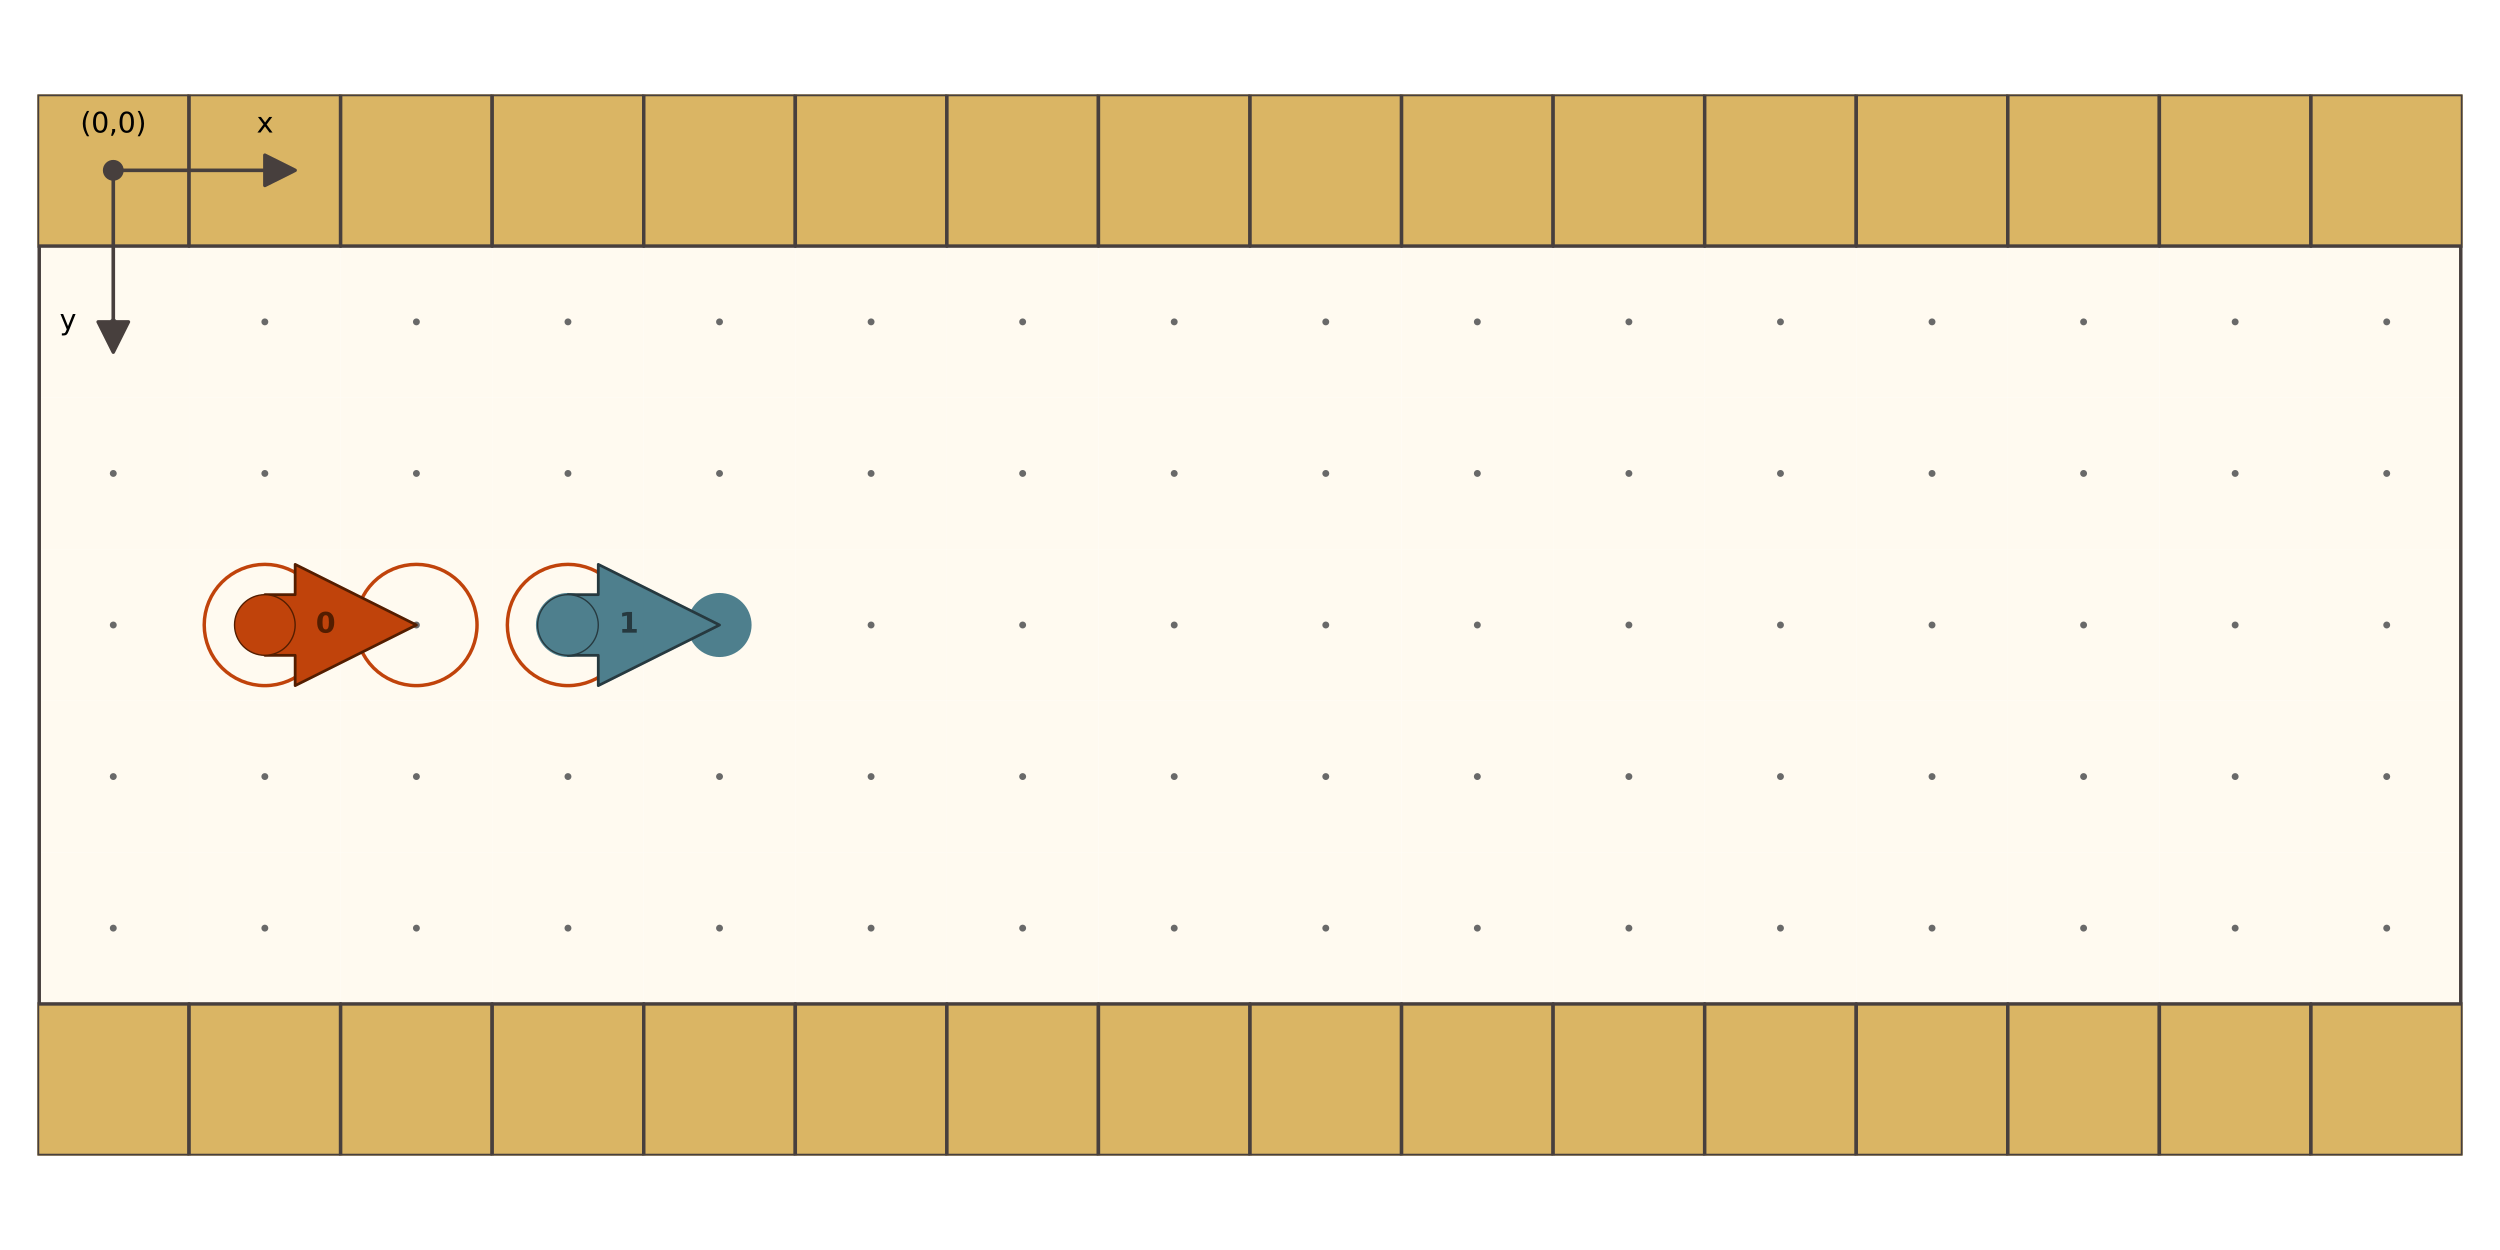 <?xml version="1.0" encoding="utf-8" standalone="no"?>
<!DOCTYPE svg PUBLIC "-//W3C//DTD SVG 1.1//EN"
  "http://www.w3.org/Graphics/SVG/1.1/DTD/svg11.dtd">
<svg xmlns:xlink="http://www.w3.org/1999/xlink" width="720pt" height="360pt" viewBox="0 0 720 360" xmlns="http://www.w3.org/2000/svg" version="1.1">
 <defs>
  <style type="text/css">*{stroke-linejoin: round; stroke-linecap: butt}</style>
 </defs>
 <g id="figure_1">
  <g id="patch_1">
   <path d="M 0 360 
L 720 360 
L 720 0 
L 0 0 
z
" style="fill: #ffffff"/>
  </g>
  <g id="axes_1">
   <g id="patch_2">
    <path d="M 10.8 332.775 
L 709.2 332.775 
L 709.2 27.225 
L 10.8 27.225 
z
" style="fill: #ffffff"/>
   </g>
   <g id="patch_3">
    <path d="M 10.8 70.875 
L 54.45 70.875 
L 54.45 114.525 
L 10.8 114.525 
z
" clip-path="url(#p088756a52e)" style="fill: #fffaf0"/>
   </g>
   <g id="patch_4">
    <path d="M 54.45 70.875 
L 98.1 70.875 
L 98.1 114.525 
L 54.45 114.525 
z
" clip-path="url(#p088756a52e)" style="fill: #fffaf0"/>
   </g>
   <g id="patch_5">
    <path d="M 98.1 70.875 
L 141.75 70.875 
L 141.75 114.525 
L 98.1 114.525 
z
" clip-path="url(#p088756a52e)" style="fill: #fffaf0"/>
   </g>
   <g id="patch_6">
    <path d="M 141.75 70.875 
L 185.4 70.875 
L 185.4 114.525 
L 141.75 114.525 
z
" clip-path="url(#p088756a52e)" style="fill: #fffaf0"/>
   </g>
   <g id="patch_7">
    <path d="M 185.4 70.875 
L 229.05 70.875 
L 229.05 114.525 
L 185.4 114.525 
z
" clip-path="url(#p088756a52e)" style="fill: #fffaf0"/>
   </g>
   <g id="patch_8">
    <path d="M 229.05 70.875 
L 272.7 70.875 
L 272.7 114.525 
L 229.05 114.525 
z
" clip-path="url(#p088756a52e)" style="fill: #fffaf0"/>
   </g>
   <g id="patch_9">
    <path d="M 272.7 70.875 
L 316.35 70.875 
L 316.35 114.525 
L 272.7 114.525 
z
" clip-path="url(#p088756a52e)" style="fill: #fffaf0"/>
   </g>
   <g id="patch_10">
    <path d="M 316.35 70.875 
L 360 70.875 
L 360 114.525 
L 316.35 114.525 
z
" clip-path="url(#p088756a52e)" style="fill: #fffaf0"/>
   </g>
   <g id="patch_11">
    <path d="M 360 70.875 
L 403.65 70.875 
L 403.65 114.525 
L 360 114.525 
z
" clip-path="url(#p088756a52e)" style="fill: #fffaf0"/>
   </g>
   <g id="patch_12">
    <path d="M 403.65 70.875 
L 447.3 70.875 
L 447.3 114.525 
L 403.65 114.525 
z
" clip-path="url(#p088756a52e)" style="fill: #fffaf0"/>
   </g>
   <g id="patch_13">
    <path d="M 447.3 70.875 
L 490.95 70.875 
L 490.95 114.525 
L 447.3 114.525 
z
" clip-path="url(#p088756a52e)" style="fill: #fffaf0"/>
   </g>
   <g id="patch_14">
    <path d="M 490.95 70.875 
L 534.6 70.875 
L 534.6 114.525 
L 490.95 114.525 
z
" clip-path="url(#p088756a52e)" style="fill: #fffaf0"/>
   </g>
   <g id="patch_15">
    <path d="M 534.6 70.875 
L 578.25 70.875 
L 578.25 114.525 
L 534.6 114.525 
z
" clip-path="url(#p088756a52e)" style="fill: #fffaf0"/>
   </g>
   <g id="patch_16">
    <path d="M 578.25 70.875 
L 621.9 70.875 
L 621.9 114.525 
L 578.25 114.525 
z
" clip-path="url(#p088756a52e)" style="fill: #fffaf0"/>
   </g>
   <g id="patch_17">
    <path d="M 621.9 70.875 
L 665.55 70.875 
L 665.55 114.525 
L 621.9 114.525 
z
" clip-path="url(#p088756a52e)" style="fill: #fffaf0"/>
   </g>
   <g id="patch_18">
    <path d="M 665.55 70.875 
L 709.2 70.875 
L 709.2 114.525 
L 665.55 114.525 
z
" clip-path="url(#p088756a52e)" style="fill: #fffaf0"/>
   </g>
   <g id="patch_19">
    <path d="M 10.8 114.525 
L 54.45 114.525 
L 54.45 158.175 
L 10.8 158.175 
z
" clip-path="url(#p088756a52e)" style="fill: #fffaf0"/>
   </g>
   <g id="patch_20">
    <path d="M 54.45 114.525 
L 98.1 114.525 
L 98.1 158.175 
L 54.45 158.175 
z
" clip-path="url(#p088756a52e)" style="fill: #fffaf0"/>
   </g>
   <g id="patch_21">
    <path d="M 98.1 114.525 
L 141.75 114.525 
L 141.75 158.175 
L 98.1 158.175 
z
" clip-path="url(#p088756a52e)" style="fill: #fffaf0"/>
   </g>
   <g id="patch_22">
    <path d="M 141.75 114.525 
L 185.4 114.525 
L 185.4 158.175 
L 141.75 158.175 
z
" clip-path="url(#p088756a52e)" style="fill: #fffaf0"/>
   </g>
   <g id="patch_23">
    <path d="M 185.4 114.525 
L 229.05 114.525 
L 229.05 158.175 
L 185.4 158.175 
z
" clip-path="url(#p088756a52e)" style="fill: #fffaf0"/>
   </g>
   <g id="patch_24">
    <path d="M 229.05 114.525 
L 272.7 114.525 
L 272.7 158.175 
L 229.05 158.175 
z
" clip-path="url(#p088756a52e)" style="fill: #fffaf0"/>
   </g>
   <g id="patch_25">
    <path d="M 272.7 114.525 
L 316.35 114.525 
L 316.35 158.175 
L 272.7 158.175 
z
" clip-path="url(#p088756a52e)" style="fill: #fffaf0"/>
   </g>
   <g id="patch_26">
    <path d="M 316.35 114.525 
L 360 114.525 
L 360 158.175 
L 316.35 158.175 
z
" clip-path="url(#p088756a52e)" style="fill: #fffaf0"/>
   </g>
   <g id="patch_27">
    <path d="M 360 114.525 
L 403.65 114.525 
L 403.65 158.175 
L 360 158.175 
z
" clip-path="url(#p088756a52e)" style="fill: #fffaf0"/>
   </g>
   <g id="patch_28">
    <path d="M 403.65 114.525 
L 447.3 114.525 
L 447.3 158.175 
L 403.65 158.175 
z
" clip-path="url(#p088756a52e)" style="fill: #fffaf0"/>
   </g>
   <g id="patch_29">
    <path d="M 447.3 114.525 
L 490.95 114.525 
L 490.95 158.175 
L 447.3 158.175 
z
" clip-path="url(#p088756a52e)" style="fill: #fffaf0"/>
   </g>
   <g id="patch_30">
    <path d="M 490.95 114.525 
L 534.6 114.525 
L 534.6 158.175 
L 490.95 158.175 
z
" clip-path="url(#p088756a52e)" style="fill: #fffaf0"/>
   </g>
   <g id="patch_31">
    <path d="M 534.6 114.525 
L 578.25 114.525 
L 578.25 158.175 
L 534.6 158.175 
z
" clip-path="url(#p088756a52e)" style="fill: #fffaf0"/>
   </g>
   <g id="patch_32">
    <path d="M 578.25 114.525 
L 621.9 114.525 
L 621.9 158.175 
L 578.25 158.175 
z
" clip-path="url(#p088756a52e)" style="fill: #fffaf0"/>
   </g>
   <g id="patch_33">
    <path d="M 621.9 114.525 
L 665.55 114.525 
L 665.55 158.175 
L 621.9 158.175 
z
" clip-path="url(#p088756a52e)" style="fill: #fffaf0"/>
   </g>
   <g id="patch_34">
    <path d="M 665.55 114.525 
L 709.2 114.525 
L 709.2 158.175 
L 665.55 158.175 
z
" clip-path="url(#p088756a52e)" style="fill: #fffaf0"/>
   </g>
   <g id="patch_35">
    <path d="M 10.8 158.175 
L 54.45 158.175 
L 54.45 201.825 
L 10.8 201.825 
z
" clip-path="url(#p088756a52e)" style="fill: #fffaf0"/>
   </g>
   <g id="patch_36">
    <path d="M 54.45 158.175 
L 98.1 158.175 
L 98.1 201.825 
L 54.45 201.825 
z
" clip-path="url(#p088756a52e)" style="fill: #fffaf0"/>
   </g>
   <g id="patch_37">
    <path d="M 98.1 158.175 
L 141.75 158.175 
L 141.75 201.825 
L 98.1 201.825 
z
" clip-path="url(#p088756a52e)" style="fill: #fffaf0"/>
   </g>
   <g id="patch_38">
    <path d="M 141.75 158.175 
L 185.4 158.175 
L 185.4 201.825 
L 141.75 201.825 
z
" clip-path="url(#p088756a52e)" style="fill: #fffaf0"/>
   </g>
   <g id="patch_39">
    <path d="M 185.4 158.175 
L 229.05 158.175 
L 229.05 201.825 
L 185.4 201.825 
z
" clip-path="url(#p088756a52e)" style="fill: #fffaf0"/>
   </g>
   <g id="patch_40">
    <path d="M 229.05 158.175 
L 272.7 158.175 
L 272.7 201.825 
L 229.05 201.825 
z
" clip-path="url(#p088756a52e)" style="fill: #fffaf0"/>
   </g>
   <g id="patch_41">
    <path d="M 272.7 158.175 
L 316.35 158.175 
L 316.35 201.825 
L 272.7 201.825 
z
" clip-path="url(#p088756a52e)" style="fill: #fffaf0"/>
   </g>
   <g id="patch_42">
    <path d="M 316.35 158.175 
L 360 158.175 
L 360 201.825 
L 316.35 201.825 
z
" clip-path="url(#p088756a52e)" style="fill: #fffaf0"/>
   </g>
   <g id="patch_43">
    <path d="M 360 158.175 
L 403.65 158.175 
L 403.65 201.825 
L 360 201.825 
z
" clip-path="url(#p088756a52e)" style="fill: #fffaf0"/>
   </g>
   <g id="patch_44">
    <path d="M 403.65 158.175 
L 447.3 158.175 
L 447.3 201.825 
L 403.65 201.825 
z
" clip-path="url(#p088756a52e)" style="fill: #fffaf0"/>
   </g>
   <g id="patch_45">
    <path d="M 447.3 158.175 
L 490.95 158.175 
L 490.95 201.825 
L 447.3 201.825 
z
" clip-path="url(#p088756a52e)" style="fill: #fffaf0"/>
   </g>
   <g id="patch_46">
    <path d="M 490.95 158.175 
L 534.6 158.175 
L 534.6 201.825 
L 490.95 201.825 
z
" clip-path="url(#p088756a52e)" style="fill: #fffaf0"/>
   </g>
   <g id="patch_47">
    <path d="M 534.6 158.175 
L 578.25 158.175 
L 578.25 201.825 
L 534.6 201.825 
z
" clip-path="url(#p088756a52e)" style="fill: #fffaf0"/>
   </g>
   <g id="patch_48">
    <path d="M 578.25 158.175 
L 621.9 158.175 
L 621.9 201.825 
L 578.25 201.825 
z
" clip-path="url(#p088756a52e)" style="fill: #fffaf0"/>
   </g>
   <g id="patch_49">
    <path d="M 621.9 158.175 
L 665.55 158.175 
L 665.55 201.825 
L 621.9 201.825 
z
" clip-path="url(#p088756a52e)" style="fill: #fffaf0"/>
   </g>
   <g id="patch_50">
    <path d="M 665.55 158.175 
L 709.2 158.175 
L 709.2 201.825 
L 665.55 201.825 
z
" clip-path="url(#p088756a52e)" style="fill: #fffaf0"/>
   </g>
   <g id="patch_51">
    <path d="M 10.8 201.825 
L 54.45 201.825 
L 54.45 245.475 
L 10.8 245.475 
z
" clip-path="url(#p088756a52e)" style="fill: #fffaf0"/>
   </g>
   <g id="patch_52">
    <path d="M 54.45 201.825 
L 98.1 201.825 
L 98.1 245.475 
L 54.45 245.475 
z
" clip-path="url(#p088756a52e)" style="fill: #fffaf0"/>
   </g>
   <g id="patch_53">
    <path d="M 98.1 201.825 
L 141.75 201.825 
L 141.75 245.475 
L 98.1 245.475 
z
" clip-path="url(#p088756a52e)" style="fill: #fffaf0"/>
   </g>
   <g id="patch_54">
    <path d="M 141.75 201.825 
L 185.4 201.825 
L 185.4 245.475 
L 141.75 245.475 
z
" clip-path="url(#p088756a52e)" style="fill: #fffaf0"/>
   </g>
   <g id="patch_55">
    <path d="M 185.4 201.825 
L 229.05 201.825 
L 229.05 245.475 
L 185.4 245.475 
z
" clip-path="url(#p088756a52e)" style="fill: #fffaf0"/>
   </g>
   <g id="patch_56">
    <path d="M 229.05 201.825 
L 272.7 201.825 
L 272.7 245.475 
L 229.05 245.475 
z
" clip-path="url(#p088756a52e)" style="fill: #fffaf0"/>
   </g>
   <g id="patch_57">
    <path d="M 272.7 201.825 
L 316.35 201.825 
L 316.35 245.475 
L 272.7 245.475 
z
" clip-path="url(#p088756a52e)" style="fill: #fffaf0"/>
   </g>
   <g id="patch_58">
    <path d="M 316.35 201.825 
L 360 201.825 
L 360 245.475 
L 316.35 245.475 
z
" clip-path="url(#p088756a52e)" style="fill: #fffaf0"/>
   </g>
   <g id="patch_59">
    <path d="M 360 201.825 
L 403.65 201.825 
L 403.65 245.475 
L 360 245.475 
z
" clip-path="url(#p088756a52e)" style="fill: #fffaf0"/>
   </g>
   <g id="patch_60">
    <path d="M 403.65 201.825 
L 447.3 201.825 
L 447.3 245.475 
L 403.65 245.475 
z
" clip-path="url(#p088756a52e)" style="fill: #fffaf0"/>
   </g>
   <g id="patch_61">
    <path d="M 447.3 201.825 
L 490.95 201.825 
L 490.95 245.475 
L 447.3 245.475 
z
" clip-path="url(#p088756a52e)" style="fill: #fffaf0"/>
   </g>
   <g id="patch_62">
    <path d="M 490.95 201.825 
L 534.6 201.825 
L 534.6 245.475 
L 490.95 245.475 
z
" clip-path="url(#p088756a52e)" style="fill: #fffaf0"/>
   </g>
   <g id="patch_63">
    <path d="M 534.6 201.825 
L 578.25 201.825 
L 578.25 245.475 
L 534.6 245.475 
z
" clip-path="url(#p088756a52e)" style="fill: #fffaf0"/>
   </g>
   <g id="patch_64">
    <path d="M 578.25 201.825 
L 621.9 201.825 
L 621.9 245.475 
L 578.25 245.475 
z
" clip-path="url(#p088756a52e)" style="fill: #fffaf0"/>
   </g>
   <g id="patch_65">
    <path d="M 621.9 201.825 
L 665.55 201.825 
L 665.55 245.475 
L 621.9 245.475 
z
" clip-path="url(#p088756a52e)" style="fill: #fffaf0"/>
   </g>
   <g id="patch_66">
    <path d="M 665.55 201.825 
L 709.2 201.825 
L 709.2 245.475 
L 665.55 245.475 
z
" clip-path="url(#p088756a52e)" style="fill: #fffaf0"/>
   </g>
   <g id="patch_67">
    <path d="M 10.8 245.475 
L 54.45 245.475 
L 54.45 289.125 
L 10.8 289.125 
z
" clip-path="url(#p088756a52e)" style="fill: #fffaf0"/>
   </g>
   <g id="patch_68">
    <path d="M 54.45 245.475 
L 98.1 245.475 
L 98.1 289.125 
L 54.45 289.125 
z
" clip-path="url(#p088756a52e)" style="fill: #fffaf0"/>
   </g>
   <g id="patch_69">
    <path d="M 98.1 245.475 
L 141.75 245.475 
L 141.75 289.125 
L 98.1 289.125 
z
" clip-path="url(#p088756a52e)" style="fill: #fffaf0"/>
   </g>
   <g id="patch_70">
    <path d="M 141.75 245.475 
L 185.4 245.475 
L 185.4 289.125 
L 141.75 289.125 
z
" clip-path="url(#p088756a52e)" style="fill: #fffaf0"/>
   </g>
   <g id="patch_71">
    <path d="M 185.4 245.475 
L 229.05 245.475 
L 229.05 289.125 
L 185.4 289.125 
z
" clip-path="url(#p088756a52e)" style="fill: #fffaf0"/>
   </g>
   <g id="patch_72">
    <path d="M 229.05 245.475 
L 272.7 245.475 
L 272.7 289.125 
L 229.05 289.125 
z
" clip-path="url(#p088756a52e)" style="fill: #fffaf0"/>
   </g>
   <g id="patch_73">
    <path d="M 272.7 245.475 
L 316.35 245.475 
L 316.35 289.125 
L 272.7 289.125 
z
" clip-path="url(#p088756a52e)" style="fill: #fffaf0"/>
   </g>
   <g id="patch_74">
    <path d="M 316.35 245.475 
L 360 245.475 
L 360 289.125 
L 316.35 289.125 
z
" clip-path="url(#p088756a52e)" style="fill: #fffaf0"/>
   </g>
   <g id="patch_75">
    <path d="M 360 245.475 
L 403.65 245.475 
L 403.65 289.125 
L 360 289.125 
z
" clip-path="url(#p088756a52e)" style="fill: #fffaf0"/>
   </g>
   <g id="patch_76">
    <path d="M 403.65 245.475 
L 447.3 245.475 
L 447.3 289.125 
L 403.65 289.125 
z
" clip-path="url(#p088756a52e)" style="fill: #fffaf0"/>
   </g>
   <g id="patch_77">
    <path d="M 447.3 245.475 
L 490.95 245.475 
L 490.95 289.125 
L 447.3 289.125 
z
" clip-path="url(#p088756a52e)" style="fill: #fffaf0"/>
   </g>
   <g id="patch_78">
    <path d="M 490.95 245.475 
L 534.6 245.475 
L 534.6 289.125 
L 490.95 289.125 
z
" clip-path="url(#p088756a52e)" style="fill: #fffaf0"/>
   </g>
   <g id="patch_79">
    <path d="M 534.6 245.475 
L 578.25 245.475 
L 578.25 289.125 
L 534.6 289.125 
z
" clip-path="url(#p088756a52e)" style="fill: #fffaf0"/>
   </g>
   <g id="patch_80">
    <path d="M 578.25 245.475 
L 621.9 245.475 
L 621.9 289.125 
L 578.25 289.125 
z
" clip-path="url(#p088756a52e)" style="fill: #fffaf0"/>
   </g>
   <g id="patch_81">
    <path d="M 621.9 245.475 
L 665.55 245.475 
L 665.55 289.125 
L 621.9 289.125 
z
" clip-path="url(#p088756a52e)" style="fill: #fffaf0"/>
   </g>
   <g id="patch_82">
    <path d="M 665.55 245.475 
L 709.2 245.475 
L 709.2 289.125 
L 665.55 289.125 
z
" clip-path="url(#p088756a52e)" style="fill: #fffaf0"/>
   </g>
   <g id="patch_83">
    <path d="M 10.8 27.225 
L 709.2 27.225 
L 709.2 332.775 
L 10.8 332.775 
L 10.8 27.225 
z
" clip-path="url(#p088756a52e)" style="fill: none; stroke: #473f3d; stroke-width: 2; stroke-linejoin: miter"/>
   </g>
   <g id="matplotlib.axis_1">
    <g id="xtick_1">
     <g id="line2d_1"/>
    </g>
    <g id="xtick_2">
     <g id="line2d_2"/>
    </g>
    <g id="xtick_3">
     <g id="line2d_3"/>
    </g>
    <g id="xtick_4">
     <g id="line2d_4"/>
    </g>
    <g id="xtick_5">
     <g id="line2d_5"/>
    </g>
    <g id="xtick_6">
     <g id="line2d_6"/>
    </g>
    <g id="xtick_7">
     <g id="line2d_7"/>
    </g>
    <g id="xtick_8">
     <g id="line2d_8"/>
    </g>
   </g>
   <g id="matplotlib.axis_2">
    <g id="ytick_1">
     <g id="line2d_9"/>
    </g>
    <g id="ytick_2">
     <g id="line2d_10"/>
    </g>
    <g id="ytick_3">
     <g id="line2d_11"/>
    </g>
    <g id="ytick_4">
     <g id="line2d_12"/>
    </g>
    <g id="ytick_5">
     <g id="line2d_13"/>
    </g>
    <g id="ytick_6">
     <g id="line2d_14"/>
    </g>
    <g id="ytick_7">
     <g id="line2d_15"/>
    </g>
   </g>
   <g id="line2d_16">
    <defs>
     <path id="m381880f51b" d="M 0 0.5 
C 0.133 0.5 0.26 0.447 0.354 0.354 
C 0.447 0.26 0.5 0.133 0.5 0 
C 0.5 -0.133 0.447 -0.26 0.354 -0.354 
C 0.26 -0.447 0.133 -0.5 0 -0.5 
C -0.133 -0.5 -0.26 -0.447 -0.354 -0.354 
C -0.447 -0.26 -0.5 -0.133 -0.5 0 
C -0.5 0.133 -0.447 0.26 -0.354 0.354 
C -0.26 0.447 -0.133 0.5 0 0.5 
z
" style="stroke: #696969"/>
    </defs>
    <g clip-path="url(#p088756a52e)">
     <use xlink:href="#m381880f51b" x="32.625" y="92.7" style="fill: #696969; stroke: #696969"/>
    </g>
   </g>
   <g id="line2d_17">
    <g clip-path="url(#p088756a52e)">
     <use xlink:href="#m381880f51b" x="76.275" y="92.7" style="fill: #696969; stroke: #696969"/>
    </g>
   </g>
   <g id="line2d_18">
    <g clip-path="url(#p088756a52e)">
     <use xlink:href="#m381880f51b" x="119.925" y="92.7" style="fill: #696969; stroke: #696969"/>
    </g>
   </g>
   <g id="line2d_19">
    <g clip-path="url(#p088756a52e)">
     <use xlink:href="#m381880f51b" x="163.575" y="92.7" style="fill: #696969; stroke: #696969"/>
    </g>
   </g>
   <g id="line2d_20">
    <g clip-path="url(#p088756a52e)">
     <use xlink:href="#m381880f51b" x="207.225" y="92.7" style="fill: #696969; stroke: #696969"/>
    </g>
   </g>
   <g id="line2d_21">
    <g clip-path="url(#p088756a52e)">
     <use xlink:href="#m381880f51b" x="250.875" y="92.7" style="fill: #696969; stroke: #696969"/>
    </g>
   </g>
   <g id="line2d_22">
    <g clip-path="url(#p088756a52e)">
     <use xlink:href="#m381880f51b" x="294.525" y="92.7" style="fill: #696969; stroke: #696969"/>
    </g>
   </g>
   <g id="line2d_23">
    <g clip-path="url(#p088756a52e)">
     <use xlink:href="#m381880f51b" x="338.175" y="92.7" style="fill: #696969; stroke: #696969"/>
    </g>
   </g>
   <g id="line2d_24">
    <g clip-path="url(#p088756a52e)">
     <use xlink:href="#m381880f51b" x="381.825" y="92.7" style="fill: #696969; stroke: #696969"/>
    </g>
   </g>
   <g id="line2d_25">
    <g clip-path="url(#p088756a52e)">
     <use xlink:href="#m381880f51b" x="425.475" y="92.7" style="fill: #696969; stroke: #696969"/>
    </g>
   </g>
   <g id="line2d_26">
    <g clip-path="url(#p088756a52e)">
     <use xlink:href="#m381880f51b" x="469.125" y="92.7" style="fill: #696969; stroke: #696969"/>
    </g>
   </g>
   <g id="line2d_27">
    <g clip-path="url(#p088756a52e)">
     <use xlink:href="#m381880f51b" x="512.775" y="92.7" style="fill: #696969; stroke: #696969"/>
    </g>
   </g>
   <g id="line2d_28">
    <g clip-path="url(#p088756a52e)">
     <use xlink:href="#m381880f51b" x="556.425" y="92.7" style="fill: #696969; stroke: #696969"/>
    </g>
   </g>
   <g id="line2d_29">
    <g clip-path="url(#p088756a52e)">
     <use xlink:href="#m381880f51b" x="600.075" y="92.7" style="fill: #696969; stroke: #696969"/>
    </g>
   </g>
   <g id="line2d_30">
    <g clip-path="url(#p088756a52e)">
     <use xlink:href="#m381880f51b" x="643.725" y="92.7" style="fill: #696969; stroke: #696969"/>
    </g>
   </g>
   <g id="line2d_31">
    <g clip-path="url(#p088756a52e)">
     <use xlink:href="#m381880f51b" x="687.375" y="92.7" style="fill: #696969; stroke: #696969"/>
    </g>
   </g>
   <g id="line2d_32">
    <g clip-path="url(#p088756a52e)">
     <use xlink:href="#m381880f51b" x="32.625" y="136.35" style="fill: #696969; stroke: #696969"/>
    </g>
   </g>
   <g id="line2d_33">
    <g clip-path="url(#p088756a52e)">
     <use xlink:href="#m381880f51b" x="76.275" y="136.35" style="fill: #696969; stroke: #696969"/>
    </g>
   </g>
   <g id="line2d_34">
    <g clip-path="url(#p088756a52e)">
     <use xlink:href="#m381880f51b" x="119.925" y="136.35" style="fill: #696969; stroke: #696969"/>
    </g>
   </g>
   <g id="line2d_35">
    <g clip-path="url(#p088756a52e)">
     <use xlink:href="#m381880f51b" x="163.575" y="136.35" style="fill: #696969; stroke: #696969"/>
    </g>
   </g>
   <g id="line2d_36">
    <g clip-path="url(#p088756a52e)">
     <use xlink:href="#m381880f51b" x="207.225" y="136.35" style="fill: #696969; stroke: #696969"/>
    </g>
   </g>
   <g id="line2d_37">
    <g clip-path="url(#p088756a52e)">
     <use xlink:href="#m381880f51b" x="250.875" y="136.35" style="fill: #696969; stroke: #696969"/>
    </g>
   </g>
   <g id="line2d_38">
    <g clip-path="url(#p088756a52e)">
     <use xlink:href="#m381880f51b" x="294.525" y="136.35" style="fill: #696969; stroke: #696969"/>
    </g>
   </g>
   <g id="line2d_39">
    <g clip-path="url(#p088756a52e)">
     <use xlink:href="#m381880f51b" x="338.175" y="136.35" style="fill: #696969; stroke: #696969"/>
    </g>
   </g>
   <g id="line2d_40">
    <g clip-path="url(#p088756a52e)">
     <use xlink:href="#m381880f51b" x="381.825" y="136.35" style="fill: #696969; stroke: #696969"/>
    </g>
   </g>
   <g id="line2d_41">
    <g clip-path="url(#p088756a52e)">
     <use xlink:href="#m381880f51b" x="425.475" y="136.35" style="fill: #696969; stroke: #696969"/>
    </g>
   </g>
   <g id="line2d_42">
    <g clip-path="url(#p088756a52e)">
     <use xlink:href="#m381880f51b" x="469.125" y="136.35" style="fill: #696969; stroke: #696969"/>
    </g>
   </g>
   <g id="line2d_43">
    <g clip-path="url(#p088756a52e)">
     <use xlink:href="#m381880f51b" x="512.775" y="136.35" style="fill: #696969; stroke: #696969"/>
    </g>
   </g>
   <g id="line2d_44">
    <g clip-path="url(#p088756a52e)">
     <use xlink:href="#m381880f51b" x="556.425" y="136.35" style="fill: #696969; stroke: #696969"/>
    </g>
   </g>
   <g id="line2d_45">
    <g clip-path="url(#p088756a52e)">
     <use xlink:href="#m381880f51b" x="600.075" y="136.35" style="fill: #696969; stroke: #696969"/>
    </g>
   </g>
   <g id="line2d_46">
    <g clip-path="url(#p088756a52e)">
     <use xlink:href="#m381880f51b" x="643.725" y="136.35" style="fill: #696969; stroke: #696969"/>
    </g>
   </g>
   <g id="line2d_47">
    <g clip-path="url(#p088756a52e)">
     <use xlink:href="#m381880f51b" x="687.375" y="136.35" style="fill: #696969; stroke: #696969"/>
    </g>
   </g>
   <g id="line2d_48">
    <g clip-path="url(#p088756a52e)">
     <use xlink:href="#m381880f51b" x="32.625" y="180" style="fill: #696969; stroke: #696969"/>
    </g>
   </g>
   <g id="line2d_49">
    <g clip-path="url(#p088756a52e)">
     <use xlink:href="#m381880f51b" x="76.275" y="180" style="fill: #696969; stroke: #696969"/>
    </g>
   </g>
   <g id="line2d_50">
    <g clip-path="url(#p088756a52e)">
     <use xlink:href="#m381880f51b" x="119.925" y="180" style="fill: #696969; stroke: #696969"/>
    </g>
   </g>
   <g id="line2d_51">
    <g clip-path="url(#p088756a52e)">
     <use xlink:href="#m381880f51b" x="163.575" y="180" style="fill: #696969; stroke: #696969"/>
    </g>
   </g>
   <g id="line2d_52">
    <g clip-path="url(#p088756a52e)">
     <use xlink:href="#m381880f51b" x="207.225" y="180" style="fill: #696969; stroke: #696969"/>
    </g>
   </g>
   <g id="line2d_53">
    <g clip-path="url(#p088756a52e)">
     <use xlink:href="#m381880f51b" x="250.875" y="180" style="fill: #696969; stroke: #696969"/>
    </g>
   </g>
   <g id="line2d_54">
    <g clip-path="url(#p088756a52e)">
     <use xlink:href="#m381880f51b" x="294.525" y="180" style="fill: #696969; stroke: #696969"/>
    </g>
   </g>
   <g id="line2d_55">
    <g clip-path="url(#p088756a52e)">
     <use xlink:href="#m381880f51b" x="338.175" y="180" style="fill: #696969; stroke: #696969"/>
    </g>
   </g>
   <g id="line2d_56">
    <g clip-path="url(#p088756a52e)">
     <use xlink:href="#m381880f51b" x="381.825" y="180" style="fill: #696969; stroke: #696969"/>
    </g>
   </g>
   <g id="line2d_57">
    <g clip-path="url(#p088756a52e)">
     <use xlink:href="#m381880f51b" x="425.475" y="180" style="fill: #696969; stroke: #696969"/>
    </g>
   </g>
   <g id="line2d_58">
    <g clip-path="url(#p088756a52e)">
     <use xlink:href="#m381880f51b" x="469.125" y="180" style="fill: #696969; stroke: #696969"/>
    </g>
   </g>
   <g id="line2d_59">
    <g clip-path="url(#p088756a52e)">
     <use xlink:href="#m381880f51b" x="512.775" y="180" style="fill: #696969; stroke: #696969"/>
    </g>
   </g>
   <g id="line2d_60">
    <g clip-path="url(#p088756a52e)">
     <use xlink:href="#m381880f51b" x="556.425" y="180" style="fill: #696969; stroke: #696969"/>
    </g>
   </g>
   <g id="line2d_61">
    <g clip-path="url(#p088756a52e)">
     <use xlink:href="#m381880f51b" x="600.075" y="180" style="fill: #696969; stroke: #696969"/>
    </g>
   </g>
   <g id="line2d_62">
    <g clip-path="url(#p088756a52e)">
     <use xlink:href="#m381880f51b" x="643.725" y="180" style="fill: #696969; stroke: #696969"/>
    </g>
   </g>
   <g id="line2d_63">
    <g clip-path="url(#p088756a52e)">
     <use xlink:href="#m381880f51b" x="687.375" y="180" style="fill: #696969; stroke: #696969"/>
    </g>
   </g>
   <g id="line2d_64">
    <g clip-path="url(#p088756a52e)">
     <use xlink:href="#m381880f51b" x="32.625" y="223.65" style="fill: #696969; stroke: #696969"/>
    </g>
   </g>
   <g id="line2d_65">
    <g clip-path="url(#p088756a52e)">
     <use xlink:href="#m381880f51b" x="76.275" y="223.65" style="fill: #696969; stroke: #696969"/>
    </g>
   </g>
   <g id="line2d_66">
    <g clip-path="url(#p088756a52e)">
     <use xlink:href="#m381880f51b" x="119.925" y="223.65" style="fill: #696969; stroke: #696969"/>
    </g>
   </g>
   <g id="line2d_67">
    <g clip-path="url(#p088756a52e)">
     <use xlink:href="#m381880f51b" x="163.575" y="223.65" style="fill: #696969; stroke: #696969"/>
    </g>
   </g>
   <g id="line2d_68">
    <g clip-path="url(#p088756a52e)">
     <use xlink:href="#m381880f51b" x="207.225" y="223.65" style="fill: #696969; stroke: #696969"/>
    </g>
   </g>
   <g id="line2d_69">
    <g clip-path="url(#p088756a52e)">
     <use xlink:href="#m381880f51b" x="250.875" y="223.65" style="fill: #696969; stroke: #696969"/>
    </g>
   </g>
   <g id="line2d_70">
    <g clip-path="url(#p088756a52e)">
     <use xlink:href="#m381880f51b" x="294.525" y="223.65" style="fill: #696969; stroke: #696969"/>
    </g>
   </g>
   <g id="line2d_71">
    <g clip-path="url(#p088756a52e)">
     <use xlink:href="#m381880f51b" x="338.175" y="223.65" style="fill: #696969; stroke: #696969"/>
    </g>
   </g>
   <g id="line2d_72">
    <g clip-path="url(#p088756a52e)">
     <use xlink:href="#m381880f51b" x="381.825" y="223.65" style="fill: #696969; stroke: #696969"/>
    </g>
   </g>
   <g id="line2d_73">
    <g clip-path="url(#p088756a52e)">
     <use xlink:href="#m381880f51b" x="425.475" y="223.65" style="fill: #696969; stroke: #696969"/>
    </g>
   </g>
   <g id="line2d_74">
    <g clip-path="url(#p088756a52e)">
     <use xlink:href="#m381880f51b" x="469.125" y="223.65" style="fill: #696969; stroke: #696969"/>
    </g>
   </g>
   <g id="line2d_75">
    <g clip-path="url(#p088756a52e)">
     <use xlink:href="#m381880f51b" x="512.775" y="223.65" style="fill: #696969; stroke: #696969"/>
    </g>
   </g>
   <g id="line2d_76">
    <g clip-path="url(#p088756a52e)">
     <use xlink:href="#m381880f51b" x="556.425" y="223.65" style="fill: #696969; stroke: #696969"/>
    </g>
   </g>
   <g id="line2d_77">
    <g clip-path="url(#p088756a52e)">
     <use xlink:href="#m381880f51b" x="600.075" y="223.65" style="fill: #696969; stroke: #696969"/>
    </g>
   </g>
   <g id="line2d_78">
    <g clip-path="url(#p088756a52e)">
     <use xlink:href="#m381880f51b" x="643.725" y="223.65" style="fill: #696969; stroke: #696969"/>
    </g>
   </g>
   <g id="line2d_79">
    <g clip-path="url(#p088756a52e)">
     <use xlink:href="#m381880f51b" x="687.375" y="223.65" style="fill: #696969; stroke: #696969"/>
    </g>
   </g>
   <g id="line2d_80">
    <g clip-path="url(#p088756a52e)">
     <use xlink:href="#m381880f51b" x="32.625" y="267.3" style="fill: #696969; stroke: #696969"/>
    </g>
   </g>
   <g id="line2d_81">
    <g clip-path="url(#p088756a52e)">
     <use xlink:href="#m381880f51b" x="76.275" y="267.3" style="fill: #696969; stroke: #696969"/>
    </g>
   </g>
   <g id="line2d_82">
    <g clip-path="url(#p088756a52e)">
     <use xlink:href="#m381880f51b" x="119.925" y="267.3" style="fill: #696969; stroke: #696969"/>
    </g>
   </g>
   <g id="line2d_83">
    <g clip-path="url(#p088756a52e)">
     <use xlink:href="#m381880f51b" x="163.575" y="267.3" style="fill: #696969; stroke: #696969"/>
    </g>
   </g>
   <g id="line2d_84">
    <g clip-path="url(#p088756a52e)">
     <use xlink:href="#m381880f51b" x="207.225" y="267.3" style="fill: #696969; stroke: #696969"/>
    </g>
   </g>
   <g id="line2d_85">
    <g clip-path="url(#p088756a52e)">
     <use xlink:href="#m381880f51b" x="250.875" y="267.3" style="fill: #696969; stroke: #696969"/>
    </g>
   </g>
   <g id="line2d_86">
    <g clip-path="url(#p088756a52e)">
     <use xlink:href="#m381880f51b" x="294.525" y="267.3" style="fill: #696969; stroke: #696969"/>
    </g>
   </g>
   <g id="line2d_87">
    <g clip-path="url(#p088756a52e)">
     <use xlink:href="#m381880f51b" x="338.175" y="267.3" style="fill: #696969; stroke: #696969"/>
    </g>
   </g>
   <g id="line2d_88">
    <g clip-path="url(#p088756a52e)">
     <use xlink:href="#m381880f51b" x="381.825" y="267.3" style="fill: #696969; stroke: #696969"/>
    </g>
   </g>
   <g id="line2d_89">
    <g clip-path="url(#p088756a52e)">
     <use xlink:href="#m381880f51b" x="425.475" y="267.3" style="fill: #696969; stroke: #696969"/>
    </g>
   </g>
   <g id="line2d_90">
    <g clip-path="url(#p088756a52e)">
     <use xlink:href="#m381880f51b" x="469.125" y="267.3" style="fill: #696969; stroke: #696969"/>
    </g>
   </g>
   <g id="line2d_91">
    <g clip-path="url(#p088756a52e)">
     <use xlink:href="#m381880f51b" x="512.775" y="267.3" style="fill: #696969; stroke: #696969"/>
    </g>
   </g>
   <g id="line2d_92">
    <g clip-path="url(#p088756a52e)">
     <use xlink:href="#m381880f51b" x="556.425" y="267.3" style="fill: #696969; stroke: #696969"/>
    </g>
   </g>
   <g id="line2d_93">
    <g clip-path="url(#p088756a52e)">
     <use xlink:href="#m381880f51b" x="600.075" y="267.3" style="fill: #696969; stroke: #696969"/>
    </g>
   </g>
   <g id="line2d_94">
    <g clip-path="url(#p088756a52e)">
     <use xlink:href="#m381880f51b" x="643.725" y="267.3" style="fill: #696969; stroke: #696969"/>
    </g>
   </g>
   <g id="line2d_95">
    <g clip-path="url(#p088756a52e)">
     <use xlink:href="#m381880f51b" x="687.375" y="267.3" style="fill: #696969; stroke: #696969"/>
    </g>
   </g>
   <g id="patch_84">
    <path d="M 76.275 162.54 
C 80.905 162.54 85.347 164.38 88.621 167.654 
C 91.895 170.928 93.735 175.37 93.735 180 
C 93.735 184.63 91.895 189.072 88.621 192.346 
C 85.347 195.62 80.905 197.46 76.275 197.46 
C 71.645 197.46 67.203 195.62 63.929 192.346 
C 60.655 189.072 58.815 184.63 58.815 180 
C 58.815 175.37 60.655 170.928 63.929 167.654 
C 67.203 164.38 71.645 162.54 76.275 162.54 
L 76.275 162.54 
z
" clip-path="url(#p088756a52e)" style="fill: none; stroke: #c0430b; stroke-linejoin: miter"/>
   </g>
   <g id="patch_85">
    <path d="M 119.925 162.54 
C 124.555 162.54 128.997 164.38 132.271 167.654 
C 135.545 170.928 137.385 175.37 137.385 180 
C 137.385 184.63 135.545 189.072 132.271 192.346 
C 128.997 195.62 124.555 197.46 119.925 197.46 
C 115.295 197.46 110.853 195.62 107.579 192.346 
C 104.305 189.072 102.465 184.63 102.465 180 
C 102.465 175.37 104.305 170.928 107.579 167.654 
C 110.853 164.38 115.295 162.54 119.925 162.54 
L 119.925 162.54 
z
" clip-path="url(#p088756a52e)" style="fill: none; stroke: #c0430b; stroke-linejoin: miter"/>
   </g>
   <g id="patch_86">
    <path d="M 163.575 162.54 
C 168.205 162.54 172.647 164.38 175.921 167.654 
C 179.195 170.928 181.035 175.37 181.035 180 
C 181.035 184.63 179.195 189.072 175.921 192.346 
C 172.647 195.62 168.205 197.46 163.575 197.46 
C 158.945 197.46 154.503 195.62 151.229 192.346 
C 147.955 189.072 146.115 184.63 146.115 180 
C 146.115 175.37 147.955 170.928 151.229 167.654 
C 154.503 164.38 158.945 162.54 163.575 162.54 
L 163.575 162.54 
z
" clip-path="url(#p088756a52e)" style="fill: none; stroke: #c0430b; stroke-linejoin: miter"/>
   </g>
   <g id="patch_87">
    <path d="M 163.575 171.27 
C 165.89 171.27 168.111 172.19 169.748 173.827 
C 171.385 175.464 172.305 177.685 172.305 180 
C 172.305 182.315 171.385 184.536 169.748 186.173 
C 168.111 187.81 165.89 188.73 163.575 188.73 
C 161.26 188.73 159.039 187.81 157.402 186.173 
C 155.765 184.536 154.845 182.315 154.845 180 
C 154.845 177.685 155.765 175.464 157.402 173.827 
C 159.039 172.19 161.26 171.27 163.575 171.27 
z
" clip-path="url(#p088756a52e)" style="fill: #4e7f8d; stroke: #4e7f8d; stroke-linejoin: miter"/>
   </g>
   <g id="patch_88">
    <path d="M 207.225 171.27 
C 209.54 171.27 211.761 172.19 213.398 173.827 
C 215.035 175.464 215.955 177.685 215.955 180 
C 215.955 182.315 215.035 184.536 213.398 186.173 
C 211.761 187.81 209.54 188.73 207.225 188.73 
C 204.91 188.73 202.689 187.81 201.052 186.173 
C 199.415 184.536 198.495 182.315 198.495 180 
C 198.495 177.685 199.415 175.464 201.052 173.827 
C 202.689 172.19 204.91 171.27 207.225 171.27 
z
" clip-path="url(#p088756a52e)" style="fill: #4e7f8d; stroke: #4e7f8d; stroke-linejoin: miter"/>
   </g>
   <g id="patch_89">
    <path d="M 10.8 27.225 
L 54.45 27.225 
L 54.45 70.875 
L 10.8 70.875 
z
" clip-path="url(#p088756a52e)" style="fill: #dab564; stroke: #473f3d; stroke-linejoin: miter"/>
   </g>
   <g id="patch_90">
    <path d="M 54.45 27.225 
L 98.1 27.225 
L 98.1 70.875 
L 54.45 70.875 
z
" clip-path="url(#p088756a52e)" style="fill: #dab564; stroke: #473f3d; stroke-linejoin: miter"/>
   </g>
   <g id="patch_91">
    <path d="M 98.1 27.225 
L 141.75 27.225 
L 141.75 70.875 
L 98.1 70.875 
z
" clip-path="url(#p088756a52e)" style="fill: #dab564; stroke: #473f3d; stroke-linejoin: miter"/>
   </g>
   <g id="patch_92">
    <path d="M 141.75 27.225 
L 185.4 27.225 
L 185.4 70.875 
L 141.75 70.875 
z
" clip-path="url(#p088756a52e)" style="fill: #dab564; stroke: #473f3d; stroke-linejoin: miter"/>
   </g>
   <g id="patch_93">
    <path d="M 185.4 27.225 
L 229.05 27.225 
L 229.05 70.875 
L 185.4 70.875 
z
" clip-path="url(#p088756a52e)" style="fill: #dab564; stroke: #473f3d; stroke-linejoin: miter"/>
   </g>
   <g id="patch_94">
    <path d="M 229.05 27.225 
L 272.7 27.225 
L 272.7 70.875 
L 229.05 70.875 
z
" clip-path="url(#p088756a52e)" style="fill: #dab564; stroke: #473f3d; stroke-linejoin: miter"/>
   </g>
   <g id="patch_95">
    <path d="M 272.7 27.225 
L 316.35 27.225 
L 316.35 70.875 
L 272.7 70.875 
z
" clip-path="url(#p088756a52e)" style="fill: #dab564; stroke: #473f3d; stroke-linejoin: miter"/>
   </g>
   <g id="patch_96">
    <path d="M 316.35 27.225 
L 360 27.225 
L 360 70.875 
L 316.35 70.875 
z
" clip-path="url(#p088756a52e)" style="fill: #dab564; stroke: #473f3d; stroke-linejoin: miter"/>
   </g>
   <g id="patch_97">
    <path d="M 360 27.225 
L 403.65 27.225 
L 403.65 70.875 
L 360 70.875 
z
" clip-path="url(#p088756a52e)" style="fill: #dab564; stroke: #473f3d; stroke-linejoin: miter"/>
   </g>
   <g id="patch_98">
    <path d="M 403.65 27.225 
L 447.3 27.225 
L 447.3 70.875 
L 403.65 70.875 
z
" clip-path="url(#p088756a52e)" style="fill: #dab564; stroke: #473f3d; stroke-linejoin: miter"/>
   </g>
   <g id="patch_99">
    <path d="M 447.3 27.225 
L 490.95 27.225 
L 490.95 70.875 
L 447.3 70.875 
z
" clip-path="url(#p088756a52e)" style="fill: #dab564; stroke: #473f3d; stroke-linejoin: miter"/>
   </g>
   <g id="patch_100">
    <path d="M 490.95 27.225 
L 534.6 27.225 
L 534.6 70.875 
L 490.95 70.875 
z
" clip-path="url(#p088756a52e)" style="fill: #dab564; stroke: #473f3d; stroke-linejoin: miter"/>
   </g>
   <g id="patch_101">
    <path d="M 534.6 27.225 
L 578.25 27.225 
L 578.25 70.875 
L 534.6 70.875 
z
" clip-path="url(#p088756a52e)" style="fill: #dab564; stroke: #473f3d; stroke-linejoin: miter"/>
   </g>
   <g id="patch_102">
    <path d="M 578.25 27.225 
L 621.9 27.225 
L 621.9 70.875 
L 578.25 70.875 
z
" clip-path="url(#p088756a52e)" style="fill: #dab564; stroke: #473f3d; stroke-linejoin: miter"/>
   </g>
   <g id="patch_103">
    <path d="M 621.9 27.225 
L 665.55 27.225 
L 665.55 70.875 
L 621.9 70.875 
z
" clip-path="url(#p088756a52e)" style="fill: #dab564; stroke: #473f3d; stroke-linejoin: miter"/>
   </g>
   <g id="patch_104">
    <path d="M 665.55 27.225 
L 709.2 27.225 
L 709.2 70.875 
L 665.55 70.875 
z
" clip-path="url(#p088756a52e)" style="fill: #dab564; stroke: #473f3d; stroke-linejoin: miter"/>
   </g>
   <g id="patch_105">
    <path d="M 10.8 289.125 
L 54.45 289.125 
L 54.45 332.775 
L 10.8 332.775 
z
" clip-path="url(#p088756a52e)" style="fill: #dab564; stroke: #473f3d; stroke-linejoin: miter"/>
   </g>
   <g id="patch_106">
    <path d="M 54.45 289.125 
L 98.1 289.125 
L 98.1 332.775 
L 54.45 332.775 
z
" clip-path="url(#p088756a52e)" style="fill: #dab564; stroke: #473f3d; stroke-linejoin: miter"/>
   </g>
   <g id="patch_107">
    <path d="M 98.1 289.125 
L 141.75 289.125 
L 141.75 332.775 
L 98.1 332.775 
z
" clip-path="url(#p088756a52e)" style="fill: #dab564; stroke: #473f3d; stroke-linejoin: miter"/>
   </g>
   <g id="patch_108">
    <path d="M 141.75 289.125 
L 185.4 289.125 
L 185.4 332.775 
L 141.75 332.775 
z
" clip-path="url(#p088756a52e)" style="fill: #dab564; stroke: #473f3d; stroke-linejoin: miter"/>
   </g>
   <g id="patch_109">
    <path d="M 185.4 289.125 
L 229.05 289.125 
L 229.05 332.775 
L 185.4 332.775 
z
" clip-path="url(#p088756a52e)" style="fill: #dab564; stroke: #473f3d; stroke-linejoin: miter"/>
   </g>
   <g id="patch_110">
    <path d="M 229.05 289.125 
L 272.7 289.125 
L 272.7 332.775 
L 229.05 332.775 
z
" clip-path="url(#p088756a52e)" style="fill: #dab564; stroke: #473f3d; stroke-linejoin: miter"/>
   </g>
   <g id="patch_111">
    <path d="M 272.7 289.125 
L 316.35 289.125 
L 316.35 332.775 
L 272.7 332.775 
z
" clip-path="url(#p088756a52e)" style="fill: #dab564; stroke: #473f3d; stroke-linejoin: miter"/>
   </g>
   <g id="patch_112">
    <path d="M 316.35 289.125 
L 360 289.125 
L 360 332.775 
L 316.35 332.775 
z
" clip-path="url(#p088756a52e)" style="fill: #dab564; stroke: #473f3d; stroke-linejoin: miter"/>
   </g>
   <g id="patch_113">
    <path d="M 360 289.125 
L 403.65 289.125 
L 403.65 332.775 
L 360 332.775 
z
" clip-path="url(#p088756a52e)" style="fill: #dab564; stroke: #473f3d; stroke-linejoin: miter"/>
   </g>
   <g id="patch_114">
    <path d="M 403.65 289.125 
L 447.3 289.125 
L 447.3 332.775 
L 403.65 332.775 
z
" clip-path="url(#p088756a52e)" style="fill: #dab564; stroke: #473f3d; stroke-linejoin: miter"/>
   </g>
   <g id="patch_115">
    <path d="M 447.3 289.125 
L 490.95 289.125 
L 490.95 332.775 
L 447.3 332.775 
z
" clip-path="url(#p088756a52e)" style="fill: #dab564; stroke: #473f3d; stroke-linejoin: miter"/>
   </g>
   <g id="patch_116">
    <path d="M 490.95 289.125 
L 534.6 289.125 
L 534.6 332.775 
L 490.95 332.775 
z
" clip-path="url(#p088756a52e)" style="fill: #dab564; stroke: #473f3d; stroke-linejoin: miter"/>
   </g>
   <g id="patch_117">
    <path d="M 534.6 289.125 
L 578.25 289.125 
L 578.25 332.775 
L 534.6 332.775 
z
" clip-path="url(#p088756a52e)" style="fill: #dab564; stroke: #473f3d; stroke-linejoin: miter"/>
   </g>
   <g id="patch_118">
    <path d="M 578.25 289.125 
L 621.9 289.125 
L 621.9 332.775 
L 578.25 332.775 
z
" clip-path="url(#p088756a52e)" style="fill: #dab564; stroke: #473f3d; stroke-linejoin: miter"/>
   </g>
   <g id="patch_119">
    <path d="M 621.9 289.125 
L 665.55 289.125 
L 665.55 332.775 
L 621.9 332.775 
z
" clip-path="url(#p088756a52e)" style="fill: #dab564; stroke: #473f3d; stroke-linejoin: miter"/>
   </g>
   <g id="patch_120">
    <path d="M 665.55 289.125 
L 709.2 289.125 
L 709.2 332.775 
L 665.55 332.775 
z
" clip-path="url(#p088756a52e)" style="fill: #dab564; stroke: #473f3d; stroke-linejoin: miter"/>
   </g>
   <g id="patch_121">
    <path d="M 85.005 49.05 
L 76.275 44.685 
L 76.275 49.028 
L 32.625 49.028 
L 32.625 49.072 
L 76.275 49.072 
L 76.275 53.415 
z
" clip-path="url(#p088756a52e)" style="fill: #473f3d; stroke: #473f3d; stroke-linejoin: miter"/>
   </g>
   <g id="patch_122">
    <path d="M 32.625 101.43 
L 36.99 92.7 
L 32.647 92.7 
L 32.647 49.05 
L 32.603 49.05 
L 32.603 92.7 
L 28.26 92.7 
z
" clip-path="url(#p088756a52e)" style="fill: #473f3d; stroke: #473f3d; stroke-linejoin: miter"/>
   </g>
   <g id="text_1">
    <!-- (0,0) -->
    <g transform="translate(23.142 38.163) scale(0.08 -0.08)">
     <defs>
      <path id="DejaVuSans-28" d="M 1984 4856 
Q 1566 4138 1362 3434 
Q 1159 2731 1159 2009 
Q 1159 1288 1364 580 
Q 1569 -128 1984 -844 
L 1484 -844 
Q 1016 -109 783 600 
Q 550 1309 550 2009 
Q 550 2706 781 3412 
Q 1013 4119 1484 4856 
L 1984 4856 
z
" transform="scale(0.016)"/>
      <path id="DejaVuSans-30" d="M 2034 4250 
Q 1547 4250 1301 3770 
Q 1056 3291 1056 2328 
Q 1056 1369 1301 889 
Q 1547 409 2034 409 
Q 2525 409 2770 889 
Q 3016 1369 3016 2328 
Q 3016 3291 2770 3770 
Q 2525 4250 2034 4250 
z
M 2034 4750 
Q 2819 4750 3233 4129 
Q 3647 3509 3647 2328 
Q 3647 1150 3233 529 
Q 2819 -91 2034 -91 
Q 1250 -91 836 529 
Q 422 1150 422 2328 
Q 422 3509 836 4129 
Q 1250 4750 2034 4750 
z
" transform="scale(0.016)"/>
      <path id="DejaVuSans-2c" d="M 750 794 
L 1409 794 
L 1409 256 
L 897 -744 
L 494 -744 
L 750 256 
L 750 794 
z
" transform="scale(0.016)"/>
      <path id="DejaVuSans-29" d="M 513 4856 
L 1013 4856 
Q 1481 4119 1714 3412 
Q 1947 2706 1947 2009 
Q 1947 1309 1714 600 
Q 1481 -109 1013 -844 
L 513 -844 
Q 928 -128 1133 580 
Q 1338 1288 1338 2009 
Q 1338 2731 1133 3434 
Q 928 4138 513 4856 
z
" transform="scale(0.016)"/>
     </defs>
     <use xlink:href="#DejaVuSans-28"/>
     <use xlink:href="#DejaVuSans-30" x="39.014"/>
     <use xlink:href="#DejaVuSans-2c" x="102.637"/>
     <use xlink:href="#DejaVuSans-30" x="134.424"/>
     <use xlink:href="#DejaVuSans-29" x="198.047"/>
    </g>
   </g>
   <g id="text_2">
    <!-- x -->
    <g transform="translate(73.907 38.163) scale(0.08 -0.08)">
     <defs>
      <path id="DejaVuSans-78" d="M 3513 3500 
L 2247 1797 
L 3578 0 
L 2900 0 
L 1881 1375 
L 863 0 
L 184 0 
L 1544 1831 
L 300 3500 
L 978 3500 
L 1906 2253 
L 2834 3500 
L 3513 3500 
z
" transform="scale(0.016)"/>
     </defs>
     <use xlink:href="#DejaVuSans-78"/>
    </g>
   </g>
   <g id="text_3">
    <!-- y -->
    <g transform="translate(17.163 94.907) scale(0.08 -0.08)">
     <defs>
      <path id="DejaVuSans-79" d="M 2059 -325 
Q 1816 -950 1584 -1140 
Q 1353 -1331 966 -1331 
L 506 -1331 
L 506 -850 
L 844 -850 
Q 1081 -850 1212 -737 
Q 1344 -625 1503 -206 
L 1606 56 
L 191 3500 
L 800 3500 
L 1894 763 
L 2988 3500 
L 3597 3500 
L 2059 -325 
z
" transform="scale(0.016)"/>
     </defs>
     <use xlink:href="#DejaVuSans-79"/>
    </g>
   </g>
   <g id="line2d_96">
    <defs>
     <path id="mb9c1e92bf8" d="M 0 2.5 
C 0.663 2.5 1.299 2.237 1.768 1.768 
C 2.237 1.299 2.5 0.663 2.5 0 
C 2.5 -0.663 2.237 -1.299 1.768 -1.768 
C 1.299 -2.237 0.663 -2.5 0 -2.5 
C -0.663 -2.5 -1.299 -2.237 -1.768 -1.768 
C -2.237 -1.299 -2.5 -0.663 -2.5 0 
C -2.5 0.663 -2.237 1.299 -1.768 1.768 
C -1.299 2.237 -0.663 2.5 0 2.5 
z
" style="stroke: #473f3d"/>
    </defs>
    <g clip-path="url(#p088756a52e)">
     <use xlink:href="#mb9c1e92bf8" x="32.625" y="49.05" style="fill: #473f3d; stroke: #473f3d"/>
    </g>
   </g>
   <g id="line2d_97">
    <path d="M 163.575 180 
" clip-path="url(#p088756a52e)" style="fill: none; stroke: #4e7f8d; stroke-opacity: 0.75; stroke-width: 4; stroke-linecap: square"/>
   </g>
   <g id="patch_123">
    <path d="M 207.225 180 
L 172.305 162.54 
L 172.305 171.27 
L 163.575 171.27 
L 163.575 188.73 
L 172.305 188.73 
L 172.305 197.46 
z
" clip-path="url(#p088756a52e)" style="fill: #4e7f8d; stroke: #26393f; stroke-width: 0.8; stroke-linejoin: miter"/>
   </g>
   <g id="text_4">
    <!-- 1 -->
    <g style="fill: #26393f" transform="translate(178.252 182.208) scale(0.08 -0.08)">
     <defs>
      <path id="DejaVuSans-Bold-31" d="M 750 831 
L 1813 831 
L 1813 3847 
L 722 3622 
L 722 4441 
L 1806 4666 
L 2950 4666 
L 2950 831 
L 4013 831 
L 4013 0 
L 750 0 
L 750 831 
z
" transform="scale(0.016)"/>
     </defs>
     <use xlink:href="#DejaVuSans-Bold-31"/>
    </g>
   </g>
   <g id="patch_124">
    <path d="M 163.575 171.27 
C 165.89 171.27 168.111 172.19 169.748 173.827 
C 171.385 175.464 172.305 177.685 172.305 180 
C 172.305 182.315 171.385 184.536 169.748 186.173 
C 168.111 187.81 165.89 188.73 163.575 188.73 
C 161.26 188.73 159.039 187.81 157.402 186.173 
C 155.765 184.536 154.845 182.315 154.845 180 
C 154.845 177.685 155.765 175.464 157.402 173.827 
C 159.039 172.19 161.26 171.27 163.575 171.27 
z
" clip-path="url(#p088756a52e)" style="fill: #4e7f8d; stroke: #26393f; stroke-width: 0.4; stroke-linejoin: miter"/>
   </g>
   <g id="line2d_98">
    <path d="M 76.275 180 
" clip-path="url(#p088756a52e)" style="fill: none; stroke: #c0430b; stroke-opacity: 0.75; stroke-width: 4; stroke-linecap: square"/>
   </g>
   <g id="patch_125">
    <path d="M 119.925 180 
L 85.005 162.54 
L 85.005 171.27 
L 76.275 171.27 
L 76.275 188.73 
L 85.005 188.73 
L 85.005 197.46 
z
" clip-path="url(#p088756a52e)" style="fill: #c0430b; stroke: #531d00; stroke-width: 0.8; stroke-linejoin: miter"/>
   </g>
   <g id="text_5">
    <!-- 0 -->
    <g style="fill: #531d00" transform="translate(90.952 182.208) scale(0.08 -0.08)">
     <defs>
      <path id="DejaVuSans-Bold-30" d="M 2944 2338 
Q 2944 3213 2780 3570 
Q 2616 3928 2228 3928 
Q 1841 3928 1675 3570 
Q 1509 3213 1509 2338 
Q 1509 1453 1675 1090 
Q 1841 728 2228 728 
Q 2613 728 2778 1090 
Q 2944 1453 2944 2338 
z
M 4147 2328 
Q 4147 1169 3647 539 
Q 3147 -91 2228 -91 
Q 1306 -91 806 539 
Q 306 1169 306 2328 
Q 306 3491 806 4120 
Q 1306 4750 2228 4750 
Q 3147 4750 3647 4120 
Q 4147 3491 4147 2328 
z
" transform="scale(0.016)"/>
     </defs>
     <use xlink:href="#DejaVuSans-Bold-30"/>
    </g>
   </g>
   <g id="patch_126">
    <path d="M 76.275 171.27 
C 78.59 171.27 80.811 172.19 82.448 173.827 
C 84.085 175.464 85.005 177.685 85.005 180 
C 85.005 182.315 84.085 184.536 82.448 186.173 
C 80.811 187.81 78.59 188.73 76.275 188.73 
C 73.96 188.73 71.739 187.81 70.102 186.173 
C 68.465 184.536 67.545 182.315 67.545 180 
C 67.545 177.685 68.465 175.464 70.102 173.827 
C 71.739 172.19 73.96 171.27 76.275 171.27 
z
" clip-path="url(#p088756a52e)" style="fill: #c0430b; stroke: #531d00; stroke-width: 0.4; stroke-linejoin: miter"/>
   </g>
  </g>
 </g>
 <defs>
  <clipPath id="p088756a52e">
   <rect x="10.8" y="27.225" width="698.4" height="305.55"/>
  </clipPath>
 </defs>
</svg>
